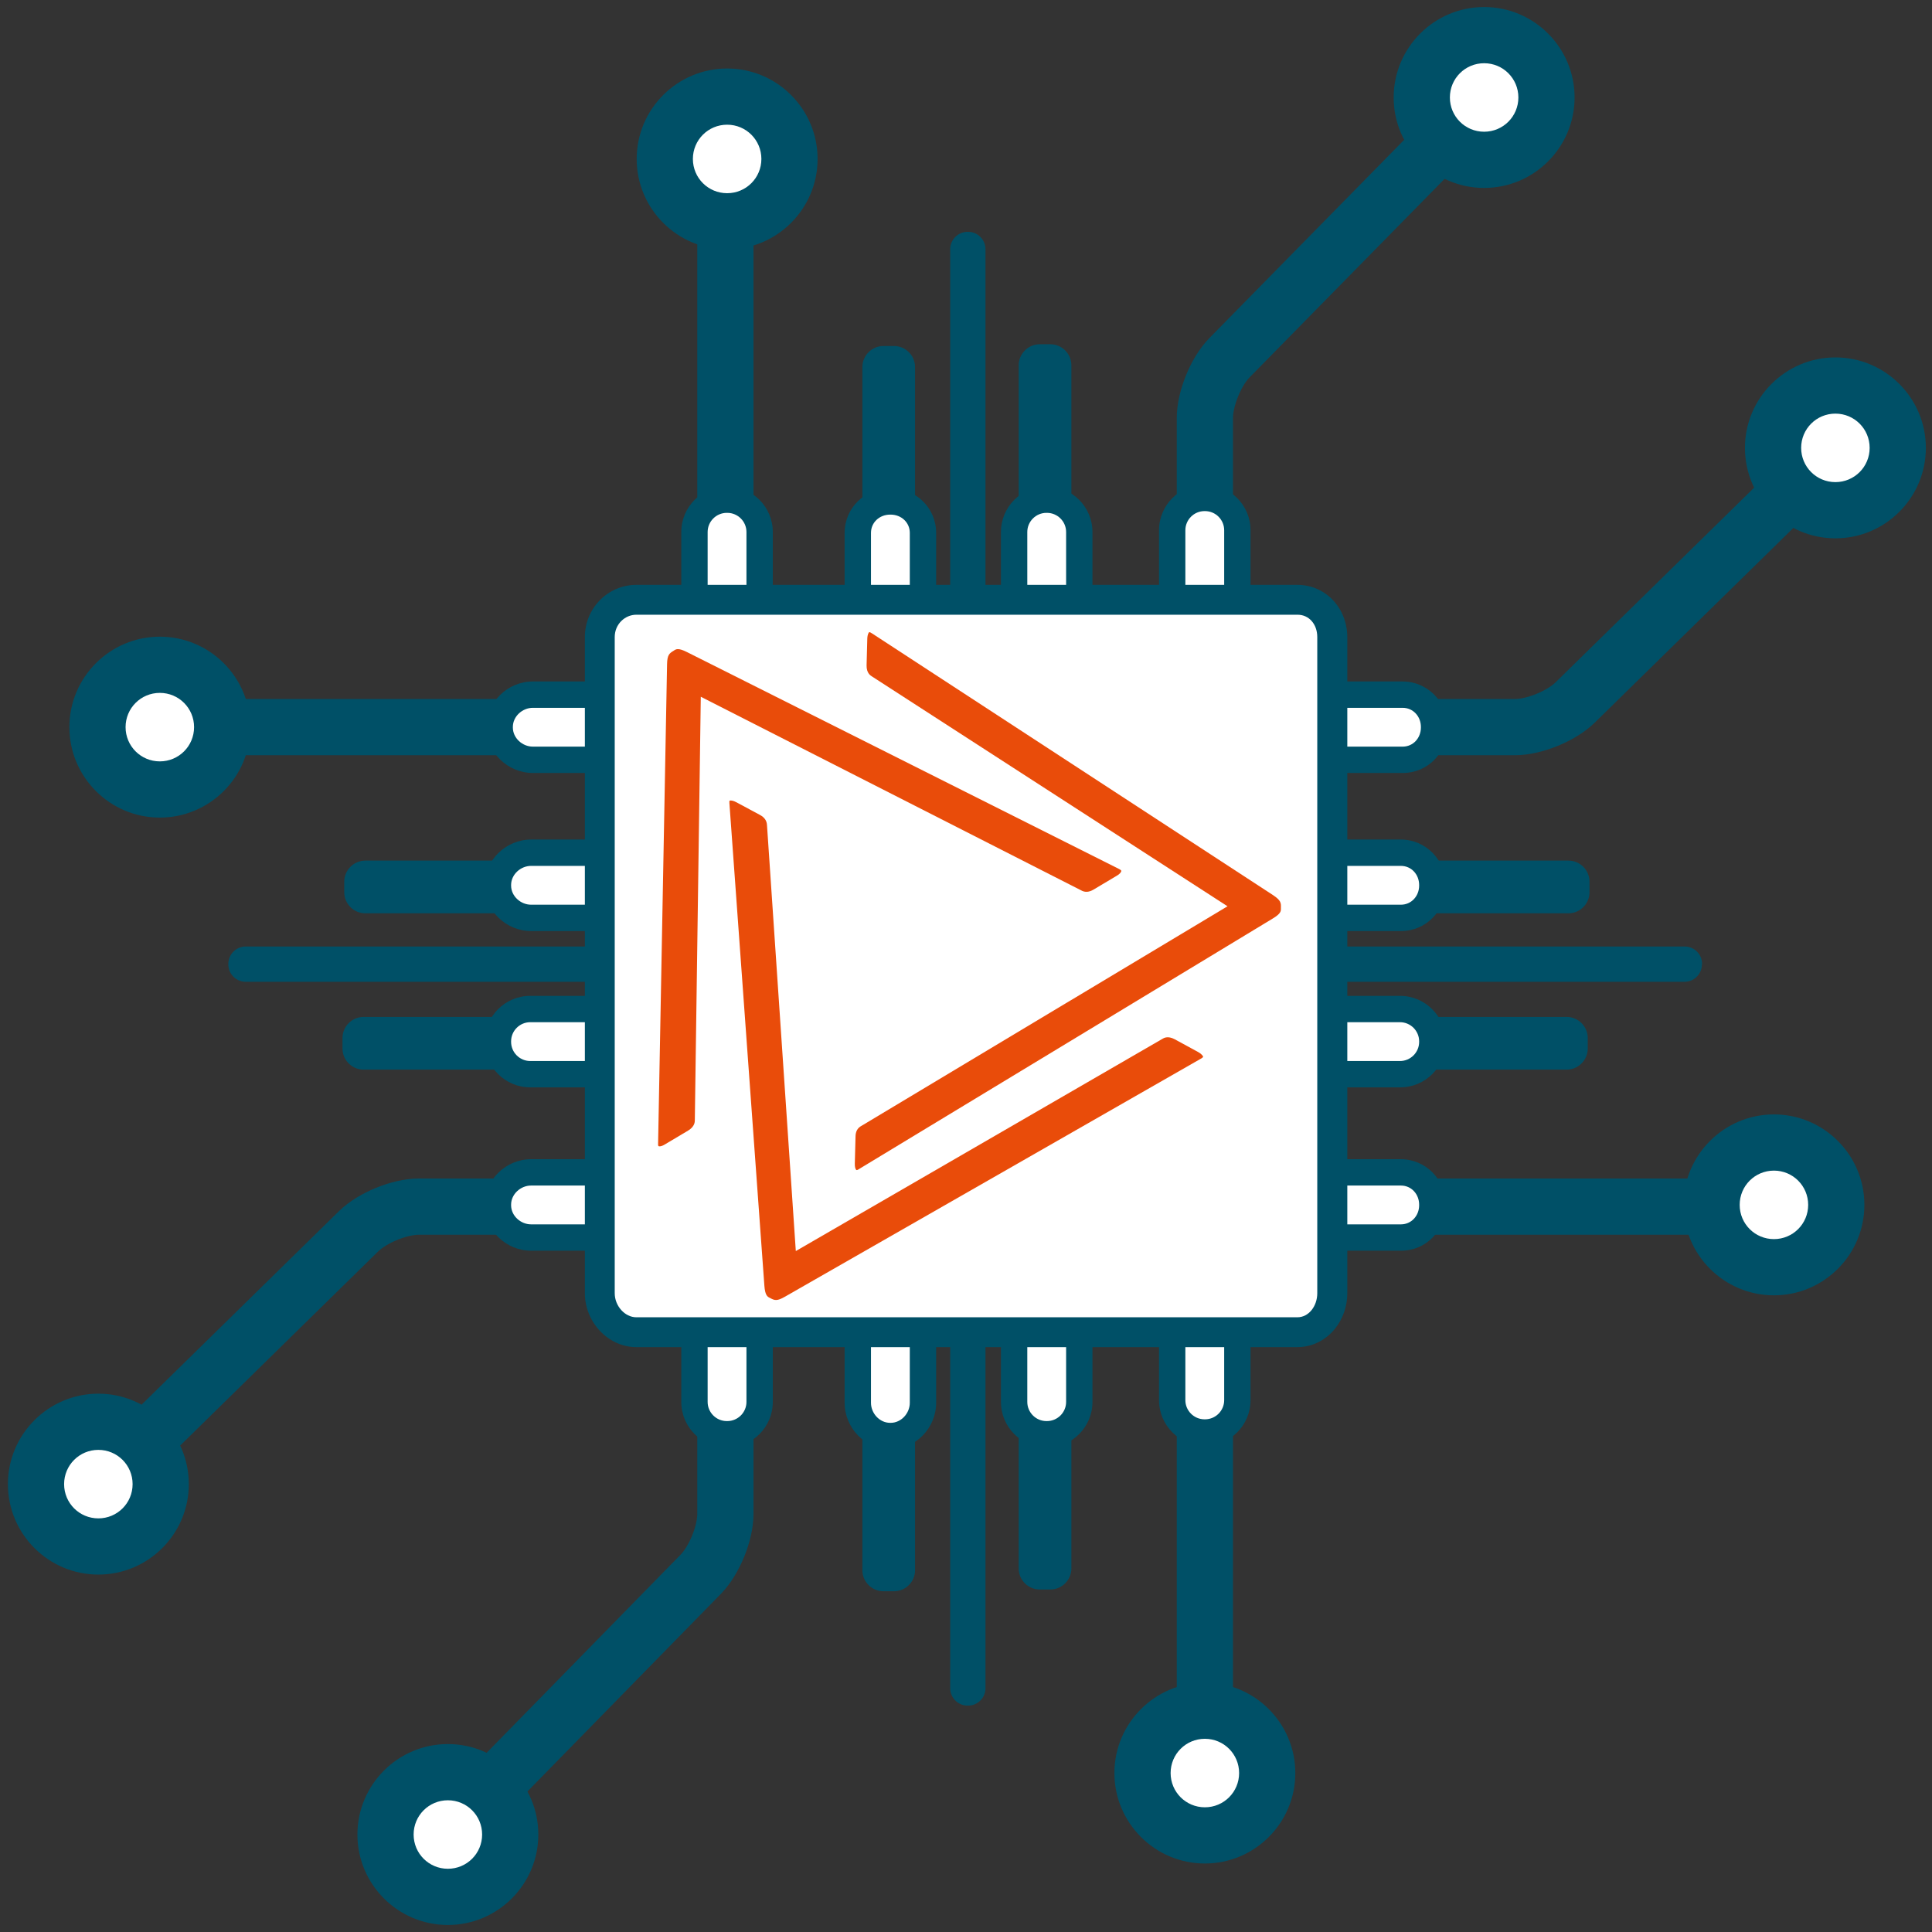 <?xml version="1.0" encoding="utf-8"?>
<!-- Generator: Adobe Illustrator 16.0.0, SVG Export Plug-In . SVG Version: 6.00 Build 0)  -->
<!DOCTYPE svg PUBLIC "-//W3C//DTD SVG 1.1//EN" "http://www.w3.org/Graphics/SVG/1.1/DTD/svg11.dtd">
<svg version="1.1" id="Layer_1" xmlns="http://www.w3.org/2000/svg" xmlns:xlink="http://www.w3.org/1999/xlink" x="0px" y="0px"
	 width="1100px" height="1100px" viewBox="0 0 1100 1100" enable-background="new 0 0 1100 1100" xml:space="preserve">
<rect x="0" y="0" width="1100" height="1100" fill="#333333" stroke="none"/>
<g id="Logo">
	<g id="ensemble_vertical">
		<g>
			<g>
				<path fill="#005067" d="M503,197c-6.6,0-12,5.4-12,12v685c0,6.6,5.4,12,12,12h6c6.6,0,12-5.4,12-12V209c0-6.6-5.4-12-12-12H503z
					"/>
				<g>
					<path fill="#FFFFFF" d="M525,798.6c0,10.1-8.2,18.4-18.4,18.4h-0.3c-10.1,0-18.4-8.2-18.4-18.4V303.4
						c0-10.1,8.2-18.4,18.4-18.4h0.3c10.1,0,18.4,8.2,18.4,18.4V798.6z"/>
					<path fill="#005067" d="M507.1,293c6,0,10.9,4.4,10.9,10.4v495.3c0,6-4.9,11.4-10.9,11.4h-0.3c-6,0-10.9-5.4-10.9-11.4V303.4
						c0-6,4.9-10.4,10.9-10.4h0.1 M507.1,278h-0.3c-14.3,0-25.9,11.1-25.9,25.4v495.3c0,14.3,11.6,26.4,25.9,26.4h0.3
						c14.3,0,25.9-12.1,25.9-26.4V303.4C533,289.1,521.4,278,507.1,278L507.1,278z"/>
				</g>
			</g>
			<g>
				<path fill="#005067" d="M592,196c-6.6,0-12,5.4-12,12v685c0,6.6,5.4,12,12,12h6c6.6,0,12-5.4,12-12V208c0-6.6-5.4-12-12-12H592z
					"/>
				<g>
					<path fill="#FFFFFF" d="M614,798.6c0,10.1-8.2,18.4-18.4,18.4h-0.3c-10.1,0-18.4-8.2-18.4-18.4V303.4
						c0-10.1,8.2-18.4,18.4-18.4h0.3c10.1,0,18.4,8.2,18.4,18.4V798.6z"/>
					<path fill="#005067" d="M596.1,292c6,0,10.9,4.9,10.9,10.9v495.3c0,6-4.9,10.9-10.9,10.9h-0.3c-6,0-10.9-4.9-10.9-10.9V302.9
						c0-6,4.9-10.9,10.9-10.9H596.1 M596.1,277h-0.3c-14.3,0-25.9,11.6-25.9,25.9v495.3c0,14.3,11.6,25.9,25.9,25.9h0.3
						c14.3,0,25.9-11.6,25.9-25.9V302.9C622,288.6,610.4,277,596.1,277L596.1,277z"/>
				</g>
			</g>
		</g>
		<path fill="#005067" d="M550.9,132c-5.4,0-9.9,4.4-9.9,9.9v819.3c0,5.4,4.4,9.9,9.9,9.9h0.3c5.4,0,9.9-4.4,9.9-9.9V141.9
			c0-5.4-4.4-9.9-9.9-9.9H550.9z"/>
		<g>
			<g>
				<g>
					<g>
						
							<path fill="none" stroke="#005067" stroke-width="32" stroke-linecap="round" stroke-linejoin="round" stroke-miterlimit="10" d="
							M254,1044.4l145-148.1c7.7-7.9,14-23.3,14-34.3V91"/>
					</g>
					<g>
						<path fill="#FFFFFF" d="M255,1080c-19.6,0-35.5-15.9-35.5-35.5s15.9-35.5,35.5-35.5s35.5,15.9,35.5,35.5S274.6,1080,255,1080z
							"/>
						<path fill="#005067" d="M255,1025c10.8,0,19.5,8.7,19.5,19.5s-8.7,19.5-19.5,19.5s-19.5-8.7-19.5-19.5S244.2,1025,255,1025
							 M255,993c-28.4,0-51.5,23.1-51.5,51.5s23.1,51.5,51.5,51.5s51.5-23.1,51.5-51.5S283.4,993,255,993L255,993z"/>
					</g>
					<g>
						<path fill="#FFFFFF" d="M414,126c-19.6,0-35.5-15.9-35.5-35.5S394.4,55,414,55s35.5,15.9,35.5,35.5S433.6,126,414,126z"/>
						<path fill="#005067" d="M414,71c10.8,0,19.5,8.7,19.5,19.5S424.8,110,414,110s-19.5-8.7-19.5-19.5S403.2,71,414,71 M414,39
							c-28.4,0-51.5,23.1-51.5,51.5S385.6,142,414,142s51.5-23.1,51.5-51.5S442.4,39,414,39L414,39z"/>
					</g>
				</g>
				<g>
					<path fill="#FFFFFF" d="M432,798.6c0,10.1-8.2,18.4-18.4,18.4h-0.3c-10.1,0-18.4-8.2-18.4-18.4V303.4
						c0-10.1,8.2-18.4,18.4-18.4h0.3c10.1,0,18.4,8.2,18.4,18.4V798.6z"/>
					<path fill="#005067" d="M414.1,292c6,0,10.9,4.9,10.9,10.9v495.3c0,6-4.9,10.9-10.9,10.9h-0.3c-6,0-10.9-4.9-10.9-10.9V302.9
						c0-6,4.9-10.9,10.9-10.9H414.1 M414.1,277h-0.3c-14.3,0-25.9,11.6-25.9,25.9v495.3c0,14.3,11.6,25.9,25.9,25.9h0.3
						c14.3,0,25.9-11.6,25.9-25.9V302.9C440,288.6,428.4,277,414.1,277L414.1,277z"/>
				</g>
			</g>
			<g>
				<g>
					<g>
						
							<path fill="none" stroke="#005067" stroke-width="32" stroke-linecap="round" stroke-linejoin="round" stroke-miterlimit="10" d="
							M845,56.1L700,203.7c-7.7,7.8-14,23.3-14,34.3v772"/>
					</g>
					<g>
						<path fill="#FFFFFF" d="M845,91c-19.6,0-35.5-15.9-35.5-35.5S825.4,20,845,20s35.5,15.9,35.5,35.5S864.6,91,845,91z"/>
						<path fill="#005067" d="M845,36c10.8,0,19.5,8.7,19.5,19.5S855.8,75,845,75s-19.5-8.7-19.5-19.5S834.2,36,845,36 M845,4
							c-28.4,0-51.5,23.1-51.5,51.5S816.6,107,845,107s51.5-23.1,51.5-51.5S873.4,4,845,4L845,4z"/>
					</g>
					<g>
						<path fill="#FFFFFF" d="M686,1045c-19.6,0-35.5-15.9-35.5-35.5S666.4,974,686,974s35.5,15.9,35.5,35.5S705.6,1045,686,1045z"
							/>
						<path fill="#005067" d="M686,990c10.8,0,19.5,8.7,19.5,19.5s-8.7,19.5-19.5,19.5s-19.5-8.7-19.5-19.5S675.2,990,686,990
							 M686,958c-28.4,0-51.5,23.1-51.5,51.5s23.1,51.5,51.5,51.5s51.5-23.1,51.5-51.5S714.4,958,686,958L686,958z"/>
					</g>
				</g>
				<g>
					<path fill="#FFFFFF" d="M704,797.6c0,10.1-8.2,18.4-18.4,18.4h-0.3c-10.1,0-18.4-8.2-18.4-18.4V302.4
						c0-10.1,8.2-18.4,18.4-18.4h0.3c10.1,0,18.4,8.2,18.4,18.4V797.6z"/>
					<path fill="#005067" d="M686.1,291c6,0,10.9,4.9,10.9,10.9v495.3c0,6-4.9,10.9-10.9,10.9h-0.3c-6,0-10.9-4.9-10.9-10.9V301.9
						c0-6,4.9-10.9,10.9-10.9H686.1 M686.1,276h-0.3c-14.3,0-25.9,11.6-25.9,25.9v495.3c0,14.3,11.6,25.9,25.9,25.9h0.3
						c14.3,0,25.9-11.6,25.9-25.9V301.9C712,287.6,700.4,276,686.1,276L686.1,276z"/>
				</g>
			</g>
		</g>
	</g>
	<g id="ensemble_horizontal">
		<g>
			<g>
				<path fill="#005067" d="M904,597c0,6.6-5.4,12-12,12H207c-6.6,0-12-5.4-12-12v-6c0-6.6,5.4-12,12-12h685c6.6,0,12,5.4,12,12V597
					z"/>
				<g>
					<path fill="#FFFFFF" d="M815,593.6c0,10.1-8.2,18.4-18.4,18.4H301.4c-10.1,0-18.4-8.2-18.4-18.4v-0.3
						c0-10.1,8.2-18.4,18.4-18.4h495.3c10.1,0,18.4,8.2,18.4,18.4V593.6z"/>
					<path fill="#005067" d="M797.1,582c6,0,10.9,4.9,10.9,10.9v0.3c0,6-4.9,10.9-10.9,10.9H301.9c-6,0-10.9-4.9-10.9-10.9v-0.3
						c0-6,4.9-10.9,10.9-10.9H797.1 M797.1,567H301.9c-14.3,0-25.9,11.6-25.9,25.9v0.3c0,14.3,11.6,25.9,25.9,25.9h495.3
						c14.3,0,25.9-11.6,25.9-25.9v-0.3C823,578.6,811.4,567,797.1,567L797.1,567z"/>
				</g>
			</g>
			<g>
				<path fill="#005067" d="M905,508c0,6.6-5.4,12-12,12H208c-6.6,0-12-5.4-12-12v-6c0-6.6,5.4-12,12-12h685c6.6,0,12,5.4,12,12V508
					z"/>
				<g>
					<path fill="#FFFFFF" d="M816,504.6c0,10.1-8.2,18.4-18.4,18.4H302.4c-10.1,0-18.4-8.2-18.4-18.4v-0.3
						c0-10.1,8.2-18.4,18.4-18.4h495.3c10.1,0,18.4,8.2,18.4,18.4V504.6z"/>
					<path fill="#005067" d="M797.6,493c6,0,10.4,4.9,10.4,10.9v0.3c0,6-4.4,10.9-10.4,10.9H302.4c-6,0-11.4-4.9-11.4-10.9v-0.3
						c0-6,5.4-10.9,11.4-10.9H798 M797.6,478H302.4c-14.3,0-26.4,11.6-26.4,25.9v0.3c0,14.3,12.1,25.9,26.4,25.9h495.3
						c14.3,0,25.4-11.6,25.4-25.9v-0.3c0-14.3-11.3-25.9-25.6-25.9H797.6z"/>
				</g>
			</g>
		</g>
		<path fill="#005067" d="M969,549.1c0,5.4-4.4,9.9-9.9,9.9H139.9c-5.4,0-9.9-4.4-9.9-9.9v-0.3c0-5.4,4.4-9.9,9.9-9.9h819.3
			c5.4,0,9.9,4.4,9.9,9.9V549.1z"/>
		<g>
			<g>
				<g>
					<g>
						
							<path fill="none" stroke="#005067" stroke-width="32" stroke-linecap="round" stroke-linejoin="round" stroke-miterlimit="10" d="
							M56.3,846l147.9-145c7.9-7.7,23.3-14,34.3-14H1010"/>
					</g>
					<g>
						<path fill="#FFFFFF" d="M56,880.5c-19.6,0-35.5-15.9-35.5-35.5s15.9-35.5,35.5-35.5s35.5,15.9,35.5,35.5S75.6,880.5,56,880.5z
							"/>
						<path fill="#005067" d="M56,825.5c10.8,0,19.5,8.7,19.5,19.5s-8.7,19.5-19.5,19.5s-19.5-8.7-19.5-19.5S45.2,825.5,56,825.5
							 M56,793.5c-28.4,0-51.5,23.1-51.5,51.5s23.1,51.5,51.5,51.5s51.5-23.1,51.5-51.5S84.4,793.5,56,793.5L56,793.5z"/>
					</g>
					<g>
						<path fill="#FFFFFF" d="M1010,721.5c-19.6,0-35.5-15.9-35.5-35.5s15.9-35.5,35.5-35.5s35.5,15.9,35.5,35.5
							S1029.6,721.5,1010,721.5z"/>
						<path fill="#005067" d="M1010,666.5c10.8,0,19.5,8.7,19.5,19.5s-8.7,19.5-19.5,19.5s-19.5-8.7-19.5-19.5
							S999.2,666.5,1010,666.5 M1010,634.5c-28.4,0-51.5,23.1-51.5,51.5s23.1,51.5,51.5,51.5s51.5-23.1,51.5-51.5
							S1038.4,634.5,1010,634.5L1010,634.5z"/>
					</g>
				</g>
				<g>
					<path fill="#FFFFFF" d="M816,686.6c0,10.1-8.2,18.4-18.4,18.4H302.4c-10.1,0-18.4-8.2-18.4-18.4v-0.3
						c0-10.1,8.2-18.4,18.4-18.4h495.3c10.1,0,18.4,8.2,18.4,18.4V686.6z"/>
					<path fill="#005067" d="M797.6,675c6,0,10.4,4.9,10.4,10.9v0.3c0,6-4.4,10.9-10.4,10.9H302.4c-6,0-11.4-4.9-11.4-10.9v-0.3
						c0-6,5.4-10.9,11.4-10.9H798 M797.6,660H302.4c-14.3,0-26.4,11.6-26.4,25.9v0.3c0,14.3,12.1,25.9,26.4,25.9h495.3
						c14.3,0,25.4-11.6,25.4-25.9v-0.3c0-14.3-11.3-25.9-25.6-25.9H797.6z"/>
				</g>
			</g>
			<g>
				<g>
					<g>
						
							<path fill="none" stroke="#005067" stroke-width="32" stroke-linecap="round" stroke-linejoin="round" stroke-miterlimit="10" d="
							M1044.7,255L896.8,400c-7.9,7.7-23.3,14-34.3,14H91"/>
					</g>
					<g>
						<path fill="#FFFFFF" d="M1045,290.5c-19.6,0-35.5-15.9-35.5-35.5s15.9-35.5,35.5-35.5s35.5,15.9,35.5,35.5
							S1064.6,290.5,1045,290.5z"/>
						<path fill="#005067" d="M1045,235.5c10.8,0,19.5,8.7,19.5,19.5s-8.7,19.5-19.5,19.5s-19.5-8.7-19.5-19.5
							S1034.2,235.5,1045,235.5 M1045,203.5c-28.4,0-51.5,23.1-51.5,51.5s23.1,51.5,51.5,51.5s51.5-23.1,51.5-51.5
							S1073.4,203.5,1045,203.5L1045,203.5z"/>
					</g>
					<g>
						<path fill="#FFFFFF" d="M91,449.5c-19.6,0-35.5-15.9-35.5-35.5s15.9-35.5,35.5-35.5s35.5,15.9,35.5,35.5S110.6,449.5,91,449.5
							z"/>
						<path fill="#005067" d="M91,394.5c10.8,0,19.5,8.7,19.5,19.5s-8.7,19.5-19.5,19.5s-19.5-8.7-19.5-19.5S80.2,394.5,91,394.5
							 M91,362.5c-28.4,0-51.5,23.1-51.5,51.5s23.1,51.5,51.5,51.5s51.5-23.1,51.5-51.5S119.4,362.5,91,362.5L91,362.5z"/>
					</g>
				</g>
				<g>
					<path fill="#FFFFFF" d="M817,414.6c0,10.1-8.2,18.4-18.4,18.4H303.4c-10.1,0-18.4-8.2-18.4-18.4v-0.3
						c0-10.1,8.2-18.4,18.4-18.4h495.3c10.1,0,18.4,8.2,18.4,18.4V414.6z"/>
					<path fill="#005067" d="M798.6,403c6,0,10.4,4.9,10.4,10.9v0.3c0,6-4.4,10.9-10.4,10.9H303.4c-6,0-11.4-4.9-11.4-10.9v-0.3
						c0-6,5.4-10.9,11.4-10.9H799 M798.6,388H303.4c-14.3,0-26.4,11.6-26.4,25.9v0.3c0,14.3,12.1,25.9,26.4,25.9h495.3
						c14.3,0,25.4-11.6,25.4-25.9v-0.3c0-14.3-11.3-25.9-25.6-25.9H798.6z"/>
				</g>
			</g>
		</g>
	</g>
	<g id="carré_milieu">
		<g>
			<path fill="#FFFFFF" d="M362.3,759c-11.3,0-21.3-10.7-21.3-22.7V362.7c0-11.7,9.8-20.7,21.3-20.7h376.4
				c11.3,0,19.3,8.6,19.3,20.7v373.6c0,12.2-8.4,22.7-19.3,22.7H362.3z"/>
			<path fill="#005067" d="M738.8,350c6.5,0,11.2,5.4,11.2,12.7v373.6c0,7.3-4.8,13.7-11.3,13.7H362.3c-6.5,0-12.3-6.4-12.3-13.7
				V362.7c0-7.3,5.8-12.7,12.3-12.7H739 M738.7,333H362.3c-16.2,0-29.3,13.3-29.3,29.7v373.6c0,16.6,13.4,30.7,29.3,30.7h376.4
				c8.2,0,16-3.8,21.4-10.5c4.5-5.6,7-12.8,7-20.2V362.7C767,346,754.6,333,738.7,333L738.7,333z"/>
		</g>
	</g>
	<g id="_x33_iL_logo">
		<path fill="#E94C0A" d="M379.8,378.1l-5.1,272.6c-0.1,1.1,0,1.6,0.2,1.8c0.2,0.3,1.6,0.4,3.8-1l13.1-7.8c3.8-2.3,3.8-5,3.8-5.9
			l3.4-241.1l216.5,110.2c2.2,1.3,4.6,1.1,7.1-0.4l13.1-7.8c1.8-1,2.6-2.1,2.7-2.7l0-0.3c-0.1-0.1-0.4-0.5-1.2-0.9L391.2,371.3
			c-4.9-2.5-6.2-1.7-7.2-1.1l-0.6,0.4C381.1,372,379.9,372.9,379.8,378.1"/>
		<path fill="#E94C0A" d="M724.9,509.7l-228.3-149c-0.9-0.6-1.4-0.8-1.6-0.8c-0.3,0-1.1,1.1-1.2,3.7l-0.4,15.2
			c-0.1,4.4,2.2,5.8,3,6.3L698.9,516L490.5,641c-2.3,1.2-3.4,3.3-3.4,6.2l-0.4,15.2c-0.1,2.1,0.4,3.3,0.8,3.7l0.2,0.1
			c0.1,0,0.6,0,1.4-0.6L724.6,523c4.7-2.8,4.7-4.3,4.7-5.6l0-0.7C729.4,514,729.2,512.6,724.9,509.7"/>
		<path fill="#E94C0A" d="M446.9,738.3l236.6-135.4c1-0.5,1.3-0.9,1.5-1.1c0.1-0.3-0.5-1.5-2.8-2.8l-13.4-7.3
			c-3.9-2.1-6.2-0.7-7-0.2L453.1,712.3l-16.4-242.4c-0.1-2.6-1.4-4.5-4-5.9l-13.4-7.2c-1.8-1-3.1-1.1-3.7-1l-0.2,0.1
			c-0.1,0.1-0.2,0.6-0.1,1.5L435.2,732c0.4,5.4,1.7,6.2,2.8,6.8l0.6,0.3C441,740.4,442.4,740.9,446.9,738.3"/>
	</g>
</g>
</svg>
